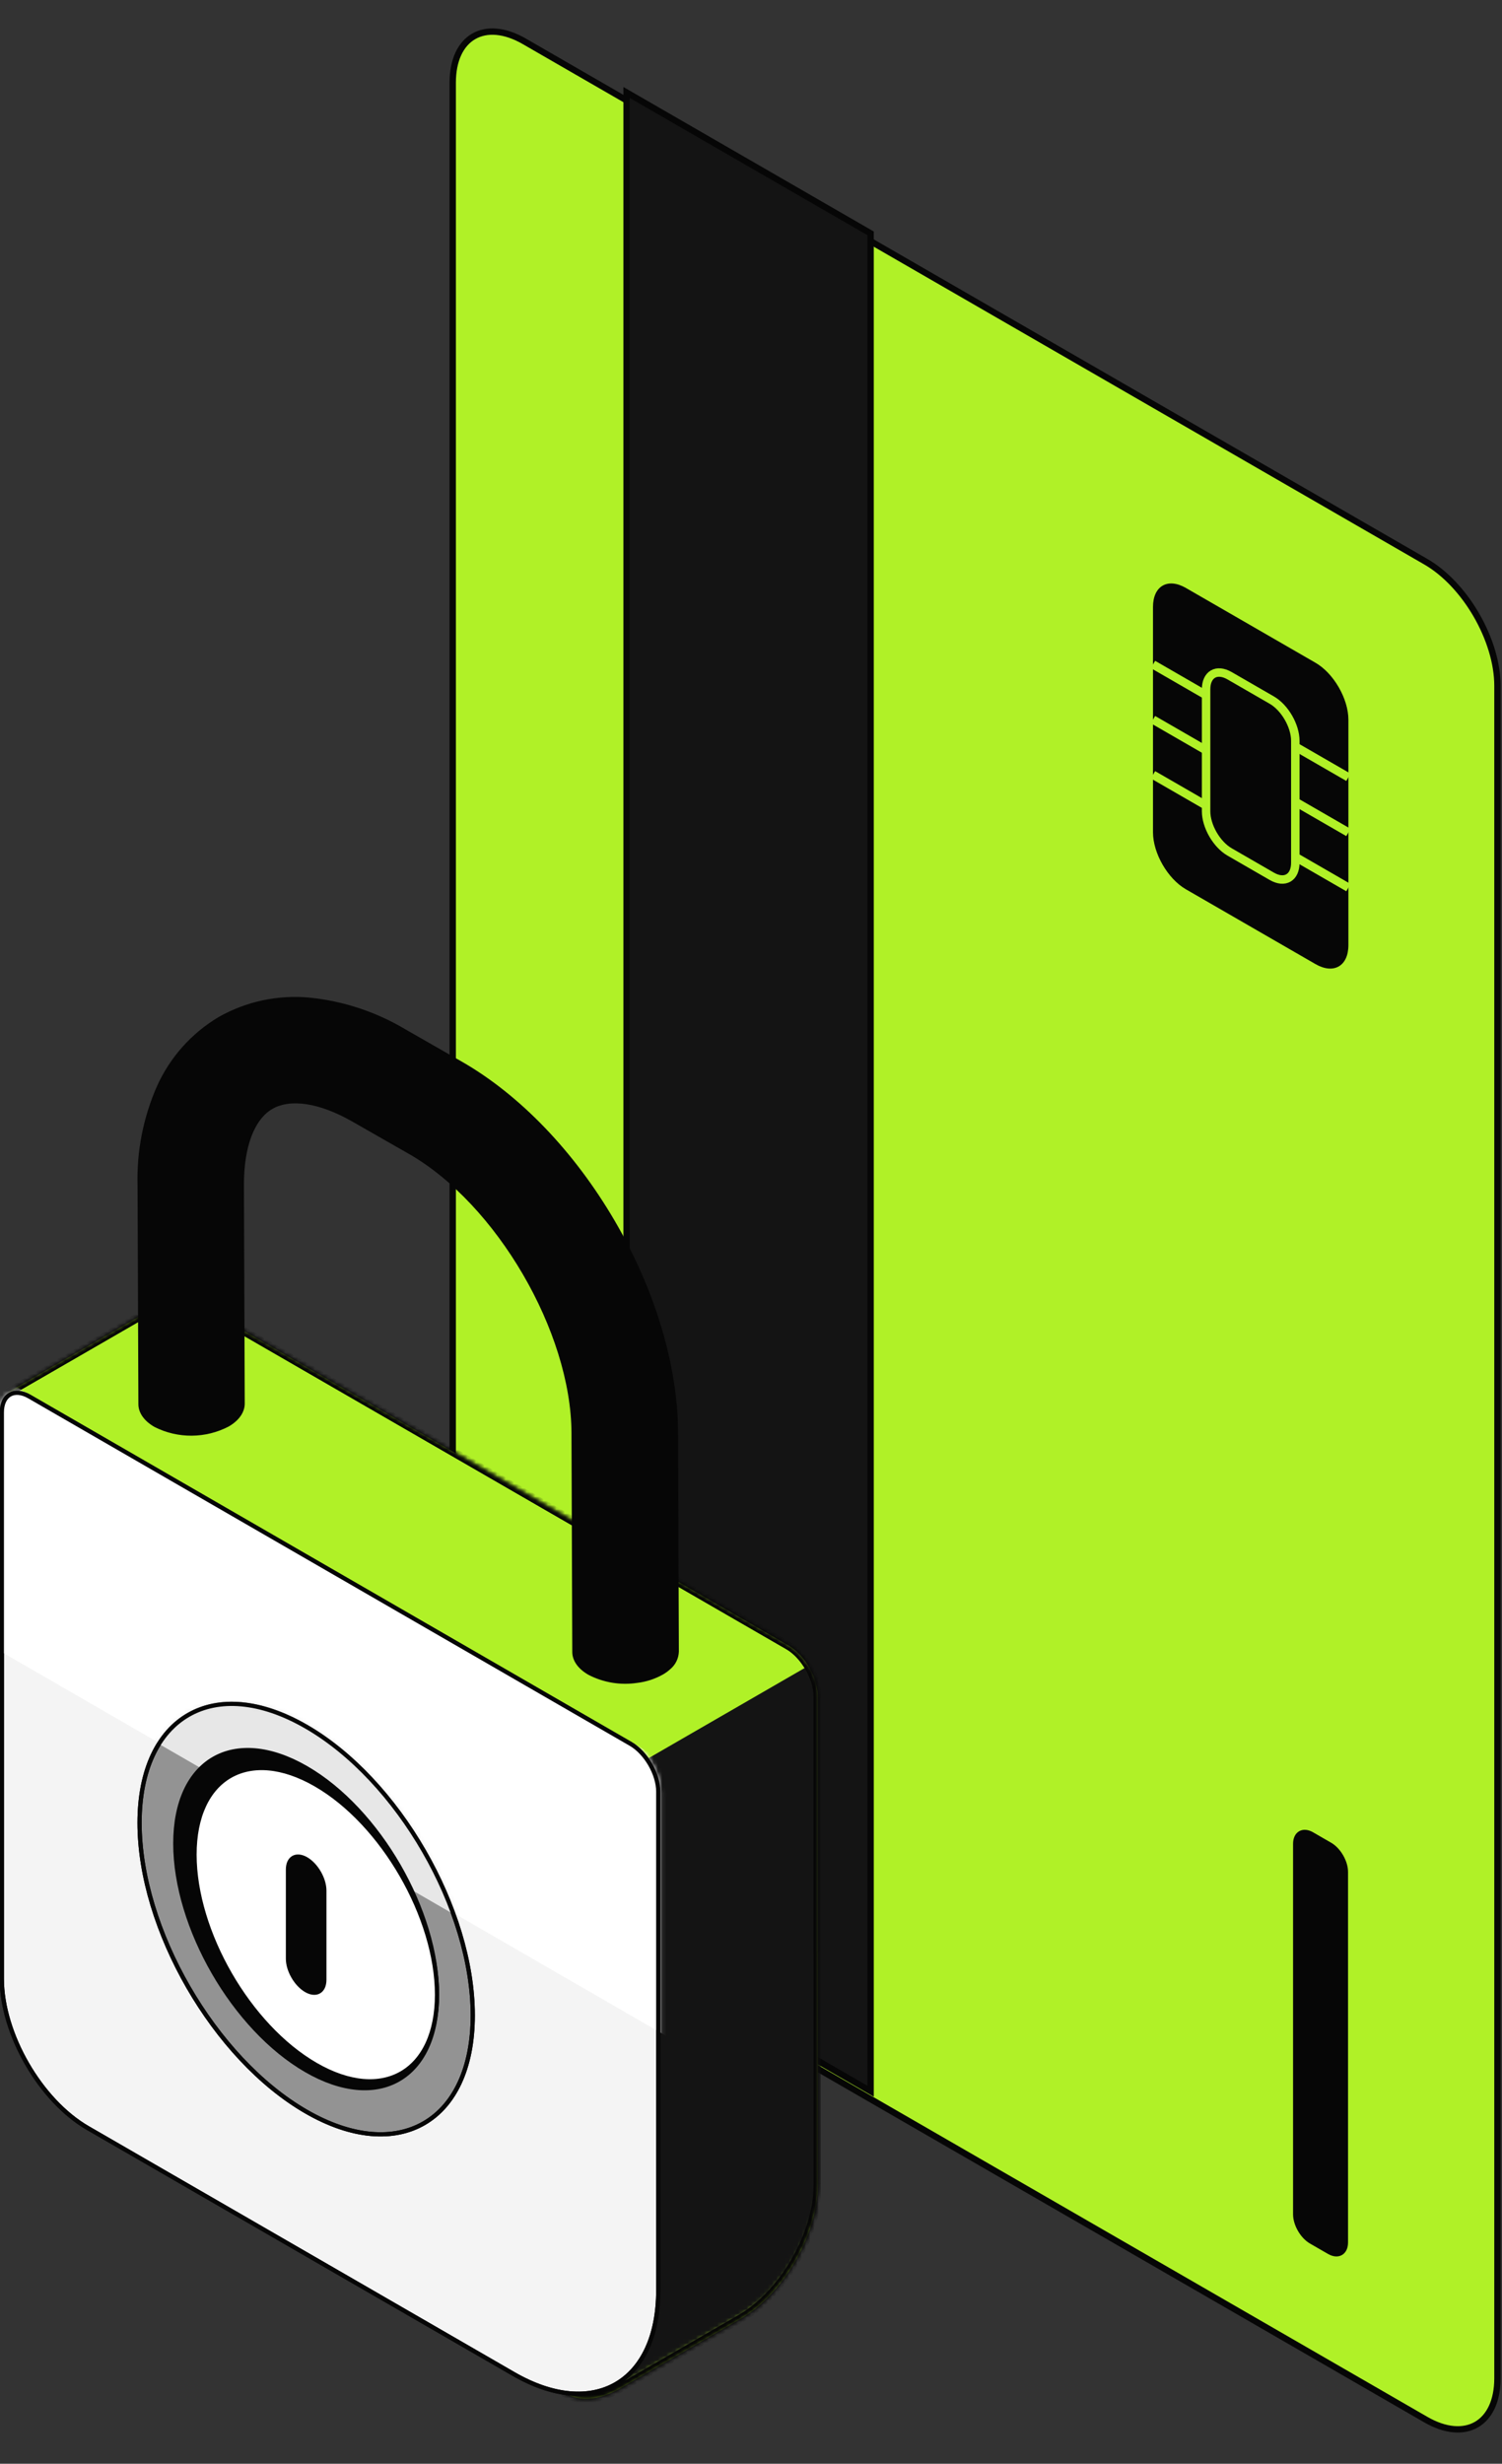 <svg width="355" height="582" viewBox="0 0 355 582" fill="none" xmlns="http://www.w3.org/2000/svg">
<rect x="0" y="0" width="355" height="582" fill="#333333" stroke="none"/>
<path d="M336.98 132.681L123.943 9.775C114.586 4.376 107 8.753 107 19.55L107 419.334C107 430.131 114.586 443.26 123.943 448.659L336.98 571.565C346.338 576.963 353.923 572.587 353.923 561.79L353.923 162.006C353.923 151.208 346.338 138.079 336.98 132.681Z" fill="#B0F127" stroke="#060606" stroke-width="1.5"/>
<path d="M205.771 55.125L148.092 21.848L148.092 460.732L205.771 494.009L205.771 55.125Z" fill="#141414" stroke="#060606" stroke-width="1.5"/>
<path d="M314.252 435.954L309.979 433.488C307.985 432.338 306.368 433.271 306.368 435.572L306.368 523.073C306.368 525.374 307.985 528.172 309.979 529.323L314.252 531.788C316.246 532.939 317.863 532.006 317.863 529.705L317.863 442.203C317.863 439.902 316.246 437.104 314.252 435.954Z" fill="#060606" stroke="#060606" stroke-width="1.5"/>
<path d="M310.919 156.561L280.289 138.89C275.994 136.412 272.512 138.421 272.512 143.377L272.512 196.612C272.512 201.568 275.994 207.595 280.289 210.073L310.919 227.744C315.215 230.222 318.697 228.214 318.697 223.258L318.697 170.022C318.697 165.066 315.215 159.039 310.919 156.561Z" fill="#060606"/>
<path d="M272.512 156.965L318.697 183.611" stroke="#B0F127" stroke-width="2"/>
<path d="M272.512 169.995L318.697 196.641" stroke="#B0F127" stroke-width="2"/>
<path d="M272.512 183.025L318.697 209.67" stroke="#B0F127" stroke-width="2"/>
<path d="M300.593 165.385L290.617 159.629C287.549 157.859 285.062 159.294 285.062 162.834L285.062 191.635C285.062 195.175 287.549 199.48 290.617 201.25L300.593 207.006C303.661 208.776 306.149 207.341 306.149 203.801L306.149 175C306.149 171.46 303.661 167.155 300.593 165.385Z" fill="#060606" stroke="#B0F127" stroke-width="2"/>
<g clip-path="url(#clip0_1403_68466)">
<path fill-rule="evenodd" clip-rule="evenodd" d="M2.888 333.337C0.497 331.957 0.497 329.718 2.888 328.337L37.937 308.102C40.328 306.721 44.206 306.721 46.597 308.102L47.153 308.423C47.455 308.551 47.764 308.705 48.078 308.886L186.344 388.714C190.17 390.923 193.272 396.295 193.272 400.714V461.072C193.281 461.235 193.286 461.402 193.286 461.573V516.214C193.286 527.812 185.143 541.915 175.099 547.714L146.614 564.16C136.57 569.959 128.427 565.258 128.427 553.66V499.019C128.427 494.838 131.205 489.802 134.746 487.401L48.078 437.364C44.252 435.155 41.15 429.782 41.15 425.364V355.428L2.888 333.337Z" fill="#B0F127"/>
<mask id="mask0_1403_68466" style="mask-type:luminance" maskUnits="userSpaceOnUse" x="1" y="307" width="193" height="260">
<path fill-rule="evenodd" clip-rule="evenodd" d="M2.888 333.337C0.497 331.957 0.497 329.718 2.888 328.337L37.937 308.102C40.328 306.721 44.206 306.721 46.597 308.102L47.153 308.423C47.455 308.551 47.764 308.705 48.078 308.886L186.344 388.714C190.17 390.923 193.272 396.295 193.272 400.714V461.072C193.281 461.235 193.286 461.402 193.286 461.573V516.214C193.286 527.812 185.143 541.915 175.099 547.714L146.614 564.16C136.57 569.959 128.427 565.258 128.427 553.66V499.019C128.427 494.838 131.205 489.802 134.746 487.401L48.078 437.364C44.252 435.155 41.15 429.782 41.15 425.364V355.428L2.888 333.337Z" fill="#060606"/>
</mask>
<g mask="url(#mask0_1403_68466)">
<path d="M47.153 308.423L46.653 309.289L46.706 309.319L46.763 309.344L47.153 308.423ZM193.272 461.072H192.272V461.1L192.273 461.128L193.272 461.072ZM134.746 487.401L135.307 488.229L136.628 487.333L135.246 486.535L134.746 487.401ZM41.15 355.428H42.15V354.85L41.65 354.562L41.15 355.428ZM2.388 327.471C1.01 328.267 0.095 329.449 0.095 330.837C0.095 332.225 1.01 333.408 2.388 334.203L3.388 332.471C2.375 331.886 2.095 331.259 2.095 330.837C2.095 330.416 2.375 329.789 3.388 329.203L2.388 327.471ZM37.437 307.236L2.388 327.471L3.388 329.203L38.437 308.968L37.437 307.236ZM47.097 307.236C45.714 306.437 43.963 306.066 42.267 306.066C40.571 306.066 38.821 306.437 37.437 307.236L38.437 308.968C39.445 308.386 40.829 308.066 42.267 308.066C43.705 308.066 45.089 308.386 46.097 308.968L47.097 307.236ZM47.653 307.557L47.097 307.236L46.097 308.968L46.653 309.289L47.653 307.557ZM48.578 308.02C48.231 307.82 47.886 307.647 47.542 307.502L46.763 309.344C47.025 309.455 47.297 309.59 47.578 309.752L48.578 308.02ZM186.844 387.848L48.578 308.02L47.578 309.752L185.844 389.58L186.844 387.848ZM194.272 400.714C194.272 398.288 193.427 395.669 192.109 393.385C190.79 391.102 188.945 389.061 186.844 387.848L185.844 389.58C187.569 390.576 189.187 392.325 190.377 394.385C191.566 396.445 192.272 398.721 192.272 400.714H194.272ZM194.272 461.072V400.714H192.272V461.072H194.272ZM192.273 461.128C192.281 461.272 192.286 461.42 192.286 461.573H194.286C194.286 461.384 194.28 461.198 194.27 461.016L192.273 461.128ZM192.286 461.573V516.214H194.286V461.573H192.286ZM192.286 516.214C192.286 521.796 190.32 528.05 187.093 533.639C183.866 539.227 179.433 544.057 174.599 546.848L175.599 548.58C180.809 545.572 185.469 540.451 188.825 534.639C192.181 528.826 194.286 522.23 194.286 516.214H192.286ZM174.599 546.848L146.114 563.294L147.114 565.026L175.599 548.58L174.599 546.848ZM146.114 563.294C141.274 566.088 137.127 566.226 134.254 564.568C131.381 562.909 129.427 559.249 129.427 553.66H127.427C127.427 559.669 129.544 564.158 133.254 566.3C136.964 568.442 141.91 568.031 147.114 565.026L146.114 563.294ZM129.427 553.66V499.019H127.427V553.66H129.427ZM129.427 499.019C129.427 497.135 130.059 494.995 131.136 493.022C132.213 491.05 133.694 489.323 135.307 488.229L134.185 486.574C132.257 487.88 130.578 489.871 129.381 492.063C128.185 494.253 127.427 496.722 127.427 499.019H129.427ZM47.578 438.23L134.246 488.267L135.246 486.535L48.578 436.498L47.578 438.23ZM40.15 425.364C40.15 427.79 40.995 430.409 42.313 432.692C43.632 434.975 45.477 437.017 47.578 438.23L48.578 436.498C46.853 435.501 45.234 433.752 44.045 431.692C42.856 429.632 42.15 427.356 42.15 425.364H40.15ZM40.15 355.428V425.364H42.15V355.428H40.15ZM2.388 334.203L40.65 356.294L41.65 354.562L3.388 332.471L2.388 334.203Z" fill="#060606"/>
</g>
<mask id="mask1_1403_68466" style="mask-type:alpha" maskUnits="userSpaceOnUse" x="0" y="307" width="194" height="259">
<path fill-rule="evenodd" clip-rule="evenodd" d="M2.787 336.761L41.15 358.91V425.367C41.15 429.785 44.252 435.158 48.078 437.367L134.747 487.405C131.207 489.806 128.429 494.842 128.429 499.022V552.714C128.429 564.312 136.572 569.013 146.616 563.214L175.101 546.768C185.145 540.969 193.288 526.866 193.288 515.268V461.576C193.288 461.394 193.282 461.215 193.272 461.042V400.717C193.272 396.299 190.17 390.926 186.344 388.717L48.078 308.89C45.646 307.485 43.506 307.697 42.27 309.173C41.759 309.333 41.28 309.537 40.848 309.786L2.787 331.761C0.395 333.141 0.395 335.38 2.787 336.761Z" fill="#141414"/>
<mask id="mask2_1403_68466" style="mask-type:luminance" maskUnits="userSpaceOnUse" x="0" y="307" width="194" height="259">
<path fill-rule="evenodd" clip-rule="evenodd" d="M2.787 336.761L41.15 358.91V425.367C41.15 429.785 44.252 435.158 48.078 437.367L134.747 487.405C131.207 489.806 128.429 494.842 128.429 499.022V552.714C128.429 564.312 136.572 569.013 146.616 563.214L175.101 546.768C185.145 540.969 193.288 526.866 193.288 515.268V461.576C193.288 461.394 193.282 461.215 193.272 461.042V400.717C193.272 396.299 190.17 390.926 186.344 388.717L48.078 308.89C45.646 307.485 43.506 307.697 42.27 309.173C41.759 309.333 41.28 309.537 40.848 309.786L2.787 331.761C0.395 333.141 0.395 335.38 2.787 336.761Z" fill="#060606"/>
</mask>
<g mask="url(#mask2_1403_68466)">
<path d="M41.15 358.91H42.15V358.332L41.65 358.044L41.15 358.91ZM134.747 487.405L135.308 488.233L136.629 487.337L135.247 486.539L134.747 487.405ZM193.272 461.042H192.272V461.072L192.274 461.102L193.272 461.042ZM42.27 309.174L42.568 310.128L42.848 310.041L43.037 309.816L42.27 309.174ZM41.65 358.044L3.287 335.895L2.287 337.627L40.65 359.776L41.65 358.044ZM42.15 425.367V358.91H40.15V425.367H42.15ZM48.578 436.501C46.853 435.505 45.234 433.755 44.045 431.696C42.856 429.636 42.15 427.359 42.15 425.367H40.15C40.15 427.793 40.995 430.412 42.313 432.696C43.632 434.979 45.477 437.02 47.578 438.233L48.578 436.501ZM135.247 486.539L48.578 436.501L47.578 438.233L134.247 488.271L135.247 486.539ZM129.429 499.022C129.429 497.139 130.061 494.999 131.138 493.026C132.215 491.054 133.695 489.327 135.308 488.233L134.186 486.578C132.259 487.885 130.58 489.875 129.383 492.067C128.187 494.257 127.429 496.725 127.429 499.022H129.429ZM129.429 552.714V499.022H127.429V552.714H129.429ZM146.116 562.348C141.276 565.142 137.129 565.28 134.256 563.622C131.383 561.963 129.429 558.303 129.429 552.714H127.429C127.429 558.723 129.546 563.212 133.256 565.354C136.966 567.496 141.912 567.085 147.116 564.08L146.116 562.348ZM174.601 545.902L146.116 562.348L147.116 564.08L175.601 547.634L174.601 545.902ZM192.288 515.268C192.288 520.85 190.321 527.104 187.095 532.693C183.868 538.281 179.435 543.111 174.601 545.902L175.601 547.634C180.811 544.626 185.471 539.505 188.827 533.693C192.183 527.881 194.288 521.284 194.288 515.268H192.288ZM192.288 461.576V515.268H194.288V461.576H192.288ZM192.274 461.102C192.283 461.255 192.288 461.413 192.288 461.576H194.288C194.288 461.374 194.282 461.176 194.27 460.982L192.274 461.102ZM192.272 400.717V461.042H194.272V400.717H192.272ZM185.844 389.583C187.569 390.579 189.187 392.329 190.377 394.389C191.566 396.449 192.272 398.725 192.272 400.717H194.272C194.272 398.291 193.427 395.672 192.109 393.389C190.79 391.105 188.945 389.064 186.844 387.851L185.844 389.583ZM47.578 309.756L185.844 389.583L186.844 387.851L48.578 308.024L47.578 309.756ZM43.037 309.816C43.844 308.852 45.385 308.49 47.578 309.756L48.578 308.024C45.906 306.481 43.168 306.543 41.503 308.532L43.037 309.816ZM41.348 310.652C41.708 310.445 42.118 310.269 42.568 310.128L41.972 308.219C41.401 308.397 40.852 308.629 40.348 308.92L41.348 310.652ZM3.287 332.627L41.348 310.652L40.348 308.92L2.287 330.895L3.287 332.627ZM3.287 335.895C2.273 335.309 1.993 334.682 1.993 334.261C1.993 333.839 2.273 333.212 3.287 332.627L2.287 330.895C0.909 331.69 -0.007 332.873 -0.007 334.261C-0.007 335.649 0.909 336.831 2.287 337.627L3.287 335.895Z" fill="#060606"/>
</g>
</mask>
<g mask="url(#mask1_1403_68466)">
<path d="M128.432 437.678C128.432 433.259 131.534 427.887 135.36 425.678L200.045 388.332C203.871 386.123 206.973 387.914 206.973 392.332V516.35C206.973 527.948 198.83 542.051 188.786 547.85L146.618 572.196C136.574 577.995 128.432 573.294 128.432 561.696V437.678Z" fill="#141414"/>
</g>
<mask id="mask3_1403_68466" style="mask-type:luminance" maskUnits="userSpaceOnUse" x="1" y="307" width="193" height="260">
<path fill-rule="evenodd" clip-rule="evenodd" d="M2.888 333.337C0.497 331.957 0.497 329.718 2.888 328.337L37.937 308.102C40.328 306.721 44.206 306.721 46.597 308.102L47.153 308.423C47.455 308.551 47.764 308.705 48.078 308.886L186.344 388.714C190.17 390.923 193.272 396.295 193.272 400.714V461.072C193.281 461.235 193.286 461.402 193.286 461.573V516.214C193.286 527.812 185.143 541.915 175.099 547.714L146.614 564.16C136.57 569.959 128.427 565.258 128.427 553.66V499.019C128.427 494.838 131.205 489.802 134.746 487.401L48.078 437.364C44.252 435.155 41.15 429.782 41.15 425.364V355.428L2.888 333.337Z" fill="#060606"/>
</mask>
<g mask="url(#mask3_1403_68466)">
<path d="M47.153 308.423L46.653 309.289L46.706 309.319L46.763 309.344L47.153 308.423ZM193.272 461.072H192.272V461.1L192.273 461.128L193.272 461.072ZM134.746 487.401L135.307 488.229L136.628 487.333L135.246 486.535L134.746 487.401ZM41.15 355.428H42.15V354.85L41.65 354.562L41.15 355.428ZM2.388 327.471C1.01 328.267 0.095 329.449 0.095 330.837C0.095 332.225 1.01 333.408 2.388 334.203L3.388 332.471C2.375 331.886 2.095 331.259 2.095 330.837C2.095 330.416 2.375 329.789 3.388 329.203L2.388 327.471ZM37.437 307.236L2.388 327.471L3.388 329.203L38.437 308.968L37.437 307.236ZM47.097 307.236C45.714 306.437 43.963 306.066 42.267 306.066C40.571 306.066 38.821 306.437 37.437 307.236L38.437 308.968C39.445 308.386 40.829 308.066 42.267 308.066C43.705 308.066 45.089 308.386 46.097 308.968L47.097 307.236ZM47.653 307.557L47.097 307.236L46.097 308.968L46.653 309.289L47.653 307.557ZM48.578 308.02C48.231 307.82 47.886 307.647 47.542 307.502L46.763 309.344C47.025 309.455 47.297 309.59 47.578 309.752L48.578 308.02ZM186.844 387.848L48.578 308.02L47.578 309.752L185.844 389.58L186.844 387.848ZM194.272 400.714C194.272 398.288 193.427 395.669 192.109 393.385C190.79 391.102 188.945 389.061 186.844 387.848L185.844 389.58C187.569 390.576 189.187 392.325 190.377 394.385C191.566 396.445 192.272 398.721 192.272 400.714H194.272ZM194.272 461.072V400.714H192.272V461.072H194.272ZM192.273 461.128C192.281 461.272 192.286 461.42 192.286 461.573H194.286C194.286 461.384 194.28 461.198 194.27 461.016L192.273 461.128ZM192.286 461.573V516.214H194.286V461.573H192.286ZM192.286 516.214C192.286 521.796 190.32 528.05 187.093 533.639C183.866 539.227 179.433 544.057 174.599 546.848L175.599 548.58C180.809 545.572 185.469 540.451 188.825 534.639C192.181 528.826 194.286 522.23 194.286 516.214H192.286ZM174.599 546.848L146.114 563.294L147.114 565.026L175.599 548.58L174.599 546.848ZM146.114 563.294C141.274 566.088 137.127 566.226 134.254 564.568C131.381 562.909 129.427 559.249 129.427 553.66H127.427C127.427 559.669 129.544 564.158 133.254 566.3C136.964 568.442 141.91 568.031 147.114 565.026L146.114 563.294ZM129.427 553.66V499.019H127.427V553.66H129.427ZM129.427 499.019C129.427 497.135 130.059 494.995 131.136 493.022C132.213 491.05 133.694 489.323 135.307 488.229L134.185 486.574C132.257 487.88 130.578 489.871 129.381 492.063C128.185 494.253 127.427 496.722 127.427 499.019H129.427ZM47.578 438.23L134.246 488.267L135.246 486.535L48.578 436.498L47.578 438.23ZM40.15 425.364C40.15 427.79 40.995 430.409 42.313 432.692C43.632 434.975 45.477 437.017 47.578 438.23L48.578 436.498C46.853 435.501 45.234 433.752 44.045 431.692C42.856 429.632 42.15 427.356 42.15 425.364H40.15ZM40.15 355.428V425.364H42.15V355.428H40.15ZM2.388 334.203L40.65 356.294L41.65 354.562L3.388 332.471L2.388 334.203Z" fill="#060606"/>
</g>
<path d="M6.928 329.896L149.086 411.971C152.673 414.043 155.581 419.079 155.581 423.221V541.038C155.581 562.854 140.266 571.696 121.373 560.788L20.784 502.713C9.544 496.224 0.433 480.442 0.433 467.463L0.433 333.646C0.433 329.504 3.341 327.825 6.928 329.896Z" fill="#F4F4F4" stroke="#060606"/>
<mask id="mask4_1403_68466" style="mask-type:alpha" maskUnits="userSpaceOnUse" x="-1" y="328" width="158" height="238">
<path d="M6.928 329.892L149.086 411.968C152.673 414.039 155.581 419.075 155.581 423.218V541.034C155.581 562.85 140.266 571.692 121.373 560.784L20.784 502.709C9.544 496.22 0.433 480.438 0.433 467.459L0.433 333.642C0.433 329.5 3.341 327.821 6.928 329.892Z" fill="#B0F127" stroke="#060606"/>
</mask>
<g mask="url(#mask4_1403_68466)">
<path d="M193.289 436.989L-20.908 313.322L-20.908 377.954L193.289 501.621L193.289 436.989Z" fill="white"/>
</g>
<path d="M6.928 329.896L149.086 411.971C152.673 414.043 155.581 419.079 155.581 423.221V541.038C155.581 562.854 140.266 571.696 121.373 560.788L20.784 502.713C9.544 496.224 0.433 480.442 0.433 467.463L0.433 333.646C0.433 329.504 3.341 327.825 6.928 329.896Z" stroke="#060606"/>
<path d="M72.361 498.808C94.108 511.363 111.737 501.185 111.737 476.074C111.737 450.963 94.108 420.428 72.361 407.872C50.614 395.316 32.984 405.495 32.984 430.606C32.984 455.717 50.614 486.252 72.361 498.808Z" fill="#939393" stroke="#060606"/>
<mask id="mask5_1403_68466" style="mask-type:alpha" maskUnits="userSpaceOnUse" x="32" y="401" width="81" height="104">
<path d="M72.361 498.808C94.108 511.363 111.737 501.185 111.737 476.074C111.737 450.963 94.108 420.428 72.361 407.872C50.614 395.316 32.984 405.495 32.984 430.606C32.984 455.717 50.614 486.252 72.361 498.808Z" fill="#939393" stroke="#060606"/>
</mask>
<g mask="url(#mask5_1403_68466)">
<path d="M196.33 438.841L-17.867 315.174L-17.867 379.959L196.33 503.626L196.33 438.841Z" fill="#E7E7E7"/>
</g>
<path d="M72.361 498.808C94.108 511.363 111.737 501.185 111.737 476.074C111.737 450.963 94.108 420.428 72.361 407.872C50.614 395.316 32.984 405.495 32.984 430.606C32.984 455.717 50.614 486.252 72.361 498.808Z" stroke="#060606"/>
<path d="M72.362 489.055C89.443 498.917 103.29 490.922 103.29 471.199C103.29 451.476 89.443 427.493 72.362 417.631C55.281 407.769 41.435 415.764 41.435 435.487C41.435 455.21 55.281 479.193 72.362 489.055Z" fill="#060606" stroke="#060606"/>
<path d="M74.632 487.747C90.459 496.885 103.29 489.477 103.29 471.201C103.29 452.925 90.459 430.702 74.632 421.564C58.804 412.426 45.974 419.834 45.974 438.109C45.974 456.385 58.804 478.609 74.632 487.747Z" fill="white" stroke="#060606"/>
<path d="M76.658 446.604C76.658 443.863 74.734 440.53 72.36 439.159C69.986 437.789 68.061 438.9 68.061 441.641L68.061 462.701C68.061 465.442 69.986 468.776 72.36 470.146C74.734 471.517 76.658 470.406 76.658 467.665L76.658 446.604Z" fill="#060606" stroke="#060606"/>
<path d="M33.005 279.935L33.206 331.692C33.206 333.489 34.392 335.285 36.762 336.646C39.41 337.981 42.339 338.667 45.305 338.647C48.272 338.628 51.192 337.904 53.822 336.534C56.192 335.151 57.355 333.332 57.344 331.536L57.154 279.801C57.154 270.775 59.658 264.114 64.119 261.526C68.58 258.937 75.645 260.008 83.494 264.494L96.842 272.114C117.749 284.063 135.48 314.455 135.57 338.487L135.76 390.244C135.76 392.041 136.956 393.837 139.326 395.198C142.763 396.977 146.677 397.626 150.506 397.05C152.589 396.81 154.604 396.158 156.431 395.131C157.022 394.795 157.573 394.395 158.075 393.937C158.64 393.472 159.1 392.893 159.424 392.237C159.748 391.581 159.928 390.864 159.953 390.133L159.763 338.398C159.696 322.678 154.419 305.005 144.871 288.66C135.324 272.315 122.511 259.004 108.861 251.194L95.523 243.563C88.701 239.496 81.069 236.971 73.163 236.166C65.786 235.456 58.368 237.034 51.922 240.685C45.567 244.473 40.538 250.127 37.522 256.873C34.338 264.137 32.796 272.01 33.005 279.935Z" fill="#060606" stroke="#060606" stroke-linecap="round" stroke-linejoin="round"/>
</g>
<defs>
<clipPath id="clip0_1403_68466">
<rect width="194" height="347" fill="white" transform="translate(0 235)"/>
</clipPath>
</defs>
</svg>
